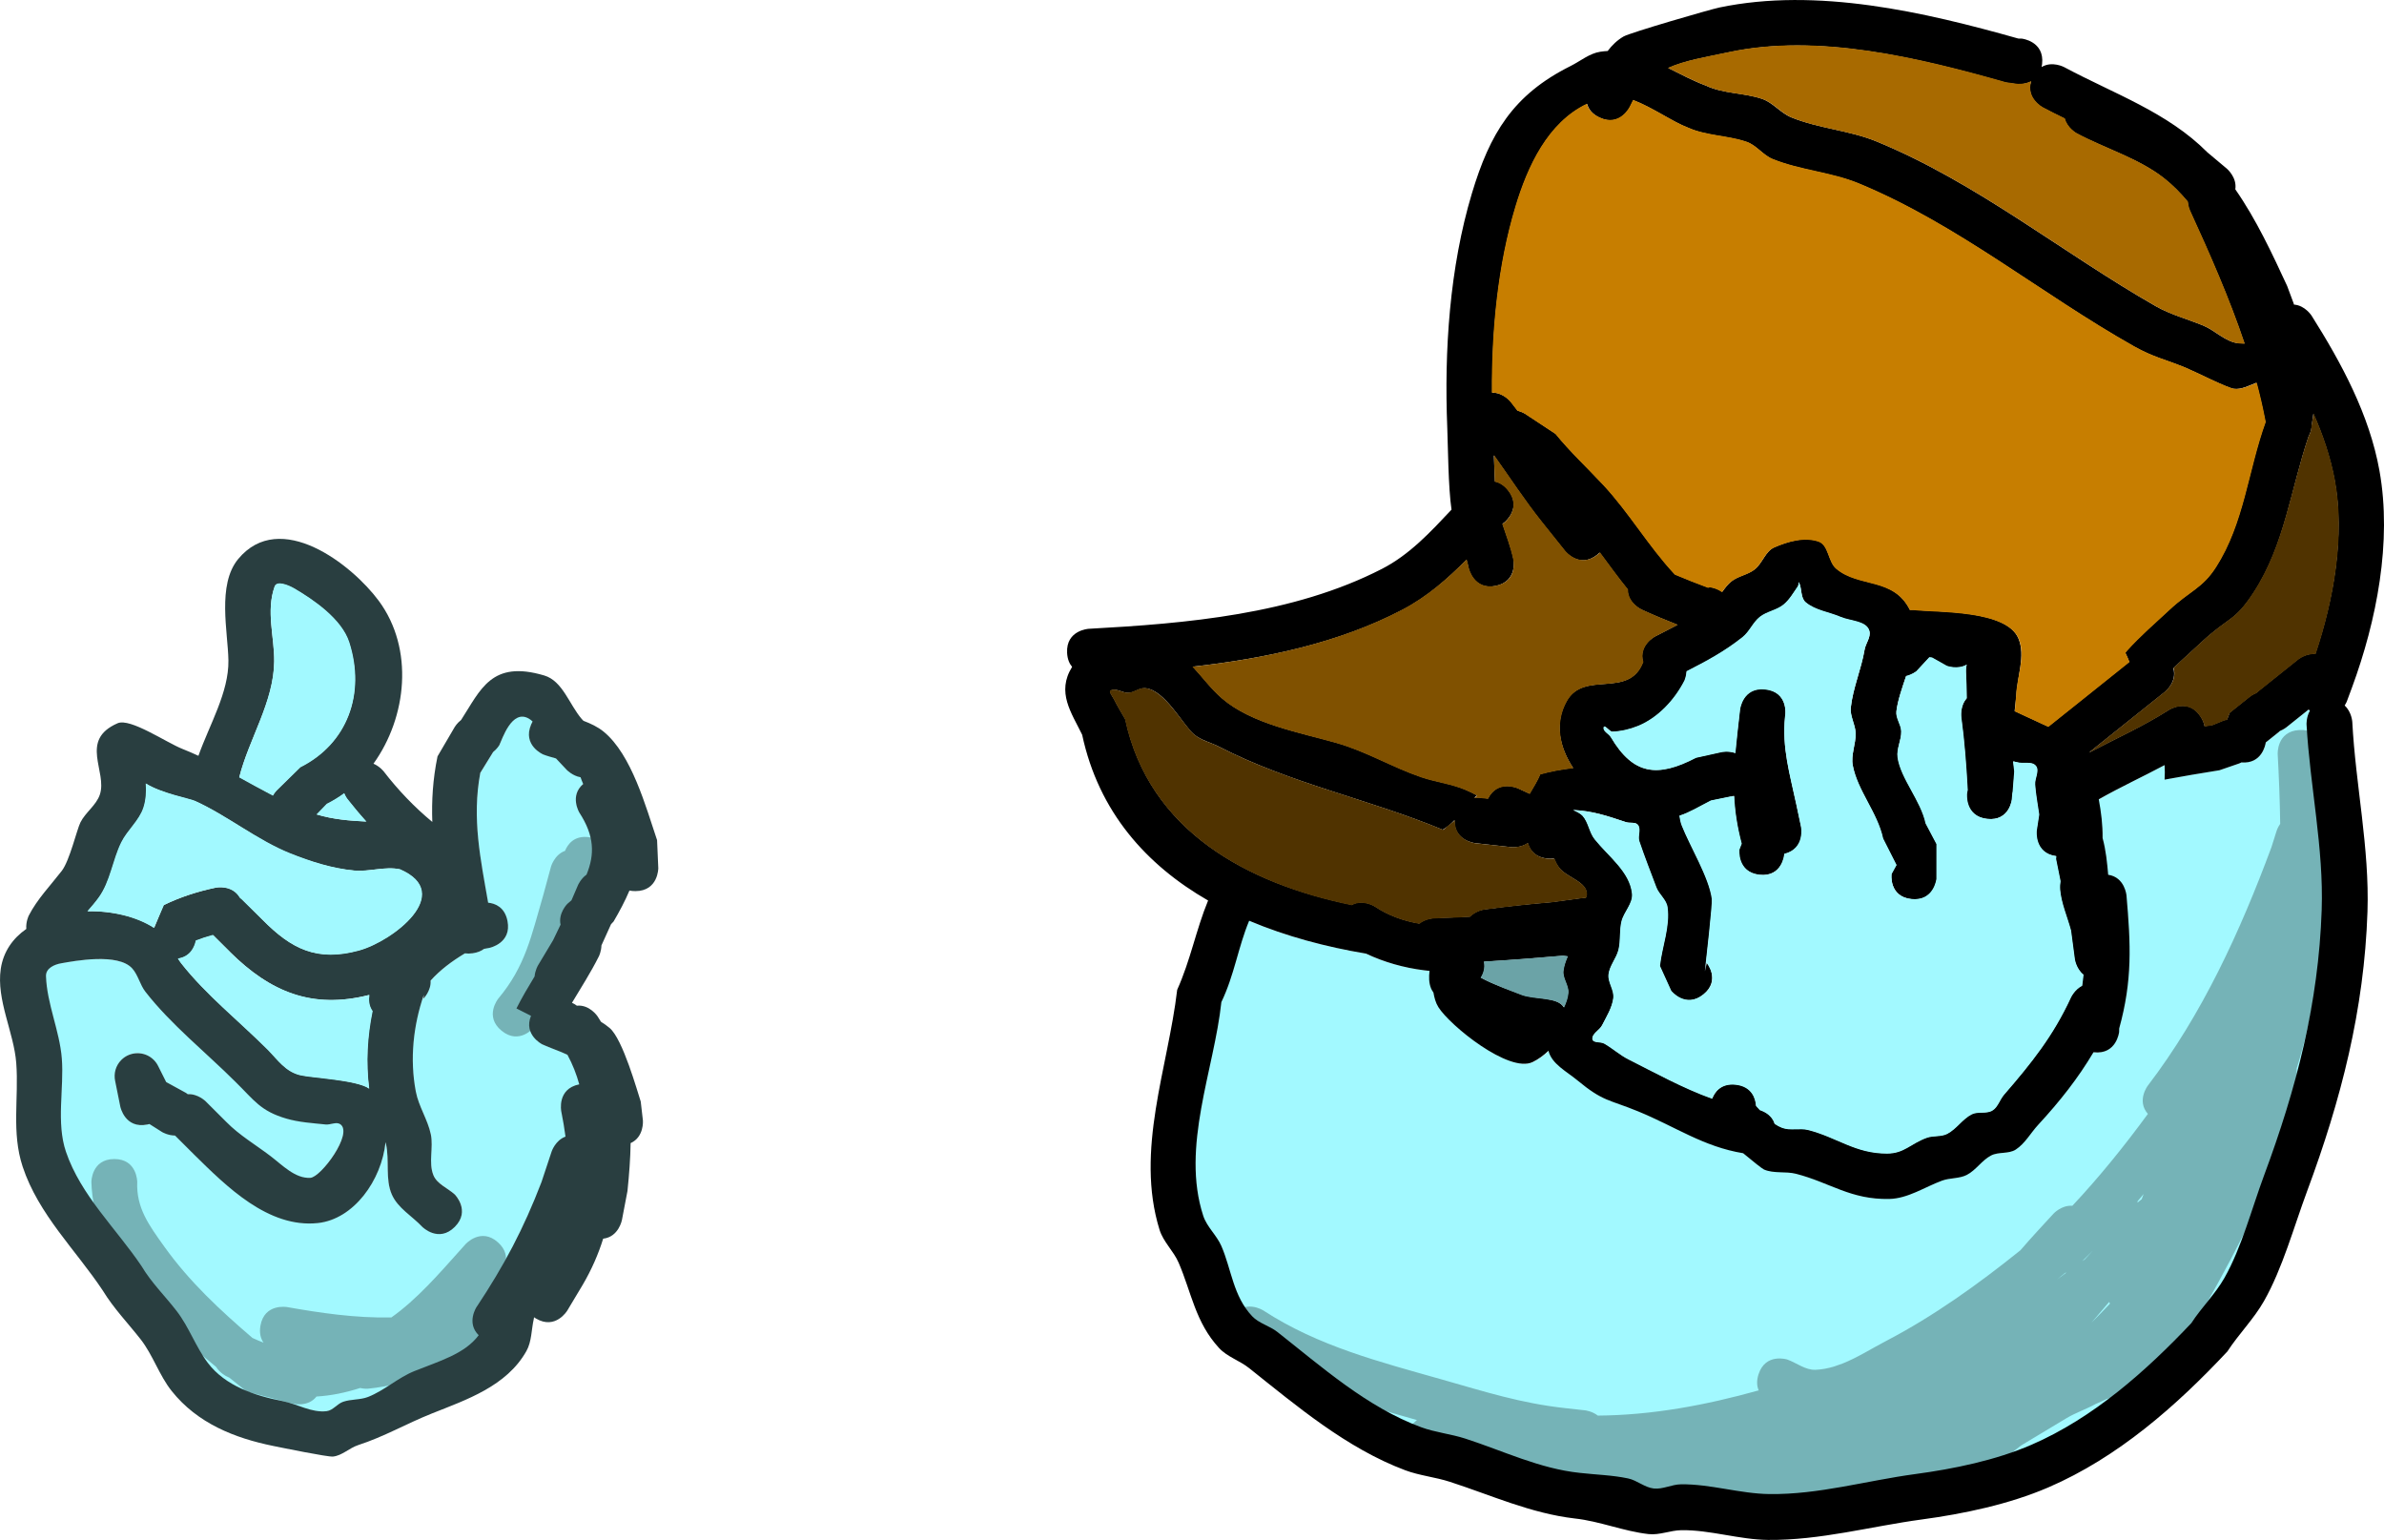 <?xml version="1.0" encoding="UTF-8"?>
<svg xmlns="http://www.w3.org/2000/svg" xmlns:xlink="http://www.w3.org/1999/xlink" version="1.1" width="259.99" height="167.945" viewBox="0,0,259.99,167.945">
  <g transform="translate(-95.645,-96.541)">
    <g stroke="none" stroke-miterlimit="10">
      <path d="" fill="#000000" stroke-width="0.5"></path>
      <g>
        <path d="M344.1,176.416c0,0 0.141,-0.1 0.227,-0.185c0.417,-0.171 0.602,-0.33 0.602,-0.33l0.884,-0.706c0.518,-0.414 1.037,-0.829 1.555,-1.243c0.045,0.043 0.176,0.029 0.227,0.07c-0.411,0.717 -0.367,1.512 -0.367,1.512c0.376,6.738 1.886,13.463 1.656,20.252c-0.345,10.192 -2.756,19.479 -6.28,28.956c-1.331,3.578 -2.444,7.871 -4.329,11.195c-1.004,1.771 -2.507,3.222 -3.611,4.933c-4.951,5.24 -10.699,10.351 -17.421,13.27c-3.941,1.711 -8.512,2.65 -12.726,3.217c-5.295,0.713 -10.525,2.252 -15.92,2.181c-3.211,-0.042 -6.437,-1.108 -9.651,-1.064c-0.999,0.013 -1.973,0.566 -2.966,0.455c-0.993,-0.111 -1.816,-0.891 -2.793,-1.098c-1.73,-0.366 -3.519,-0.406 -5.276,-0.608c-4.382,-0.457 -8.35,-2.401 -12.5,-3.745c-1.575,-0.51 -3.259,-0.67 -4.812,-1.242c-5.901,-2.171 -10.877,-6.616 -15.699,-10.408c-0.846,-0.665 -2.001,-0.927 -2.741,-1.709c-2.077,-2.192 -2.259,-5.123 -3.363,-7.666c-0.51,-1.177 -1.583,-2.083 -1.98,-3.302c-2.447,-7.508 1.194,-15.948 1.976,-23.323c1.422,-2.96 1.827,-5.993 3.032,-8.88c4.022,1.7 8.379,2.855 12.749,3.585c1.979,0.943 4.147,1.541 6.307,1.814l0.711,0.099c-0.079,0.66 -0.077,1.303 0.167,1.907c0.054,0.133 0.142,0.285 0.26,0.451c0.1,0.563 0.238,1.107 0.537,1.585c1.255,2.008 7.713,7.235 10.289,5.982c0.597,-0.291 1.192,-0.713 1.72,-1.225c0.357,1.447 1.984,2.247 3.134,3.2c2.844,2.359 3.415,2.064 6.619,3.378c4.146,1.701 7.082,3.821 11.437,4.54c1.067,0.883 2.062,1.693 2.266,1.78c1.08,0.462 2.342,0.174 3.48,0.468c3.733,0.967 5.92,2.842 10.142,2.754c2.03,-0.043 3.843,-1.283 5.748,-1.988c0.867,-0.321 1.877,-0.199 2.7,-0.621c1.007,-0.516 1.644,-1.594 2.649,-2.114c0.819,-0.424 1.917,-0.14 2.69,-0.643c1.014,-0.66 1.614,-1.796 2.435,-2.685c2.413,-2.614 4.362,-5.088 6.041,-7.912c0.011,0.001 0.021,0.003 0.032,0.004c2.485,0.277 2.762,-2.205 2.762,-2.205l0.009,-0.39c1.452,-5.254 1.266,-9.112 0.8,-14.487c0,0 -0.172,-1.993 -1.995,-2.257c-0.118,-1.338 -0.238,-2.636 -0.608,-4.002c0.013,-1.472 -0.151,-2.79 -0.415,-4.22c2.398,-1.357 4.87,-2.523 7.257,-3.792c0.034,0.499 0.036,1.027 0.002,1.584c1.992,-0.363 3.989,-0.71 5.993,-1.024l2.156,-0.741c0,0 0.094,-0.034 0.236,-0.108c2.213,0.181 2.52,-1.828 2.566,-2.128c0.467,-0.373 0.934,-0.747 1.401,-1.12z" fill="#a2f9ff" stroke-width="0.5"></path>
        <path d="M324.231,249.638c-1.027,0.577 -2.21,0.966 -3.219,1.569c-1.673,1 -3.313,1.998 -4.958,2.982c-1.197,0.949 -2.404,1.88 -3.616,2.797l-0.071,0.021l0.013,0.019l-3.372,2.264c-0.476,0.324 -1.066,0.486 -1.683,0.417c-0.432,-0.048 -0.826,-0.204 -1.159,-0.437c-0.376,0.155 -0.794,0.22 -1.227,0.172c-0.666,-0.074 -1.241,-0.403 -1.64,-0.879c-1.09,0.276 -2.191,0.493 -3.302,0.638c-0.506,0.066 -1.286,0.166 -2.205,0.236c-1.989,0.51 -3.89,0.933 -4.586,1.075c-8.296,1.687 -17.634,1.86 -26.012,0.356c-4.601,-0.826 -9.061,-2.836 -13.471,-4.349l-2.633,-0.68c-1.206,-0.291 -2.036,-1.441 -1.895,-2.706c0.079,-0.711 0.449,-1.318 0.978,-1.718c-6.826,-1.937 -13.416,-3.859 -19.461,-7.75c0,0 -2.099,-1.359 -0.74,-3.457c1.359,-2.099 3.457,-0.74 3.457,-0.74c5.993,3.905 12.7,5.6 19.522,7.538c4.644,1.319 8.575,2.581 13.384,3.106l2.186,0.244c0,0 0.75,0.084 1.38,0.571c5.909,-0.042 11.753,-1.133 17.541,-2.75c-0.194,-0.448 -0.252,-1.021 -0.022,-1.743c0.759,-2.382 3.141,-1.623 3.141,-1.623c1.024,0.374 1.983,1.164 3.073,1.121c0.685,-0.027 1.353,-0.155 2.006,-0.351c0.313,-0.109 0.626,-0.219 0.938,-0.329c1.648,-0.655 3.217,-1.662 4.782,-2.477c5.117,-2.666 10.003,-6.162 14.623,-9.878c0.641,-0.745 1.296,-1.477 1.959,-2.2l1.652,-1.796c0,0 0.876,-0.952 2.053,-0.856c2.962,-3.157 5.679,-6.528 8.238,-10.022c-1.261,-1.437 -0.01,-3.077 -0.01,-3.077c5.948,-7.787 10.075,-16.829 13.478,-25.988l0.58,-1.831c0,0 0.111,-0.349 0.382,-0.737c-0.037,-2.631 -0.141,-5.185 -0.273,-7.601c0,0 -0.135,-2.496 2.361,-2.632c2.496,-0.135 2.632,2.361 2.632,2.361c0.581,10.767 0.5,23.558 -2.921,34.551l-0.001,2.689l-0.046,-0c0.01,0.114 0.018,0.229 0.022,0.344c0.069,1.751 -2.699,8.438 -3.377,9.983c-3.085,7.033 -6.975,13.614 -10.813,20.25l-0.313,0.159l0.093,0.093l-1.795,1.794c-0.519,0.528 -1.267,0.821 -2.06,0.733c-0.5,-0.056 -0.949,-0.255 -1.31,-0.552c-0.322,0.279 -0.714,0.475 -1.141,0.562c-0.372,0.184 -0.754,0.355 -1.141,0.517zM323.846,232.968c-0.369,0.376 -0.741,0.748 -1.118,1.117c0.091,-0.065 0.183,-0.129 0.274,-0.193c0.282,-0.307 0.563,-0.615 0.844,-0.924zM320.855,235.368c-0.287,0.237 -0.576,0.474 -0.865,0.709c0.336,-0.253 0.674,-0.503 1.013,-0.752c-0.048,0.015 -0.097,0.029 -0.148,0.042zM325.728,238.659c-0.025,-0.041 -0.048,-0.082 -0.069,-0.124c-0.634,0.746 -1.275,1.504 -1.925,2.257c0.68,-0.678 1.349,-1.365 2.005,-2.063c-0.004,-0.023 -0.008,-0.047 -0.012,-0.07zM329.421,226.761c-0.219,0.265 -0.439,0.528 -0.66,0.791c-0.002,0.049 -0.006,0.097 -0.011,0.144l0.459,-0.367c0.071,-0.189 0.142,-0.379 0.212,-0.568z" fill="#75b3b7" stroke-width="0.5"></path>
        <path d="M342.741,177.509c-0.045,0.3 -0.437,2.363 -2.65,2.182c-0.143,0.074 -0.236,0.108 -0.236,0.108l-2.156,0.742c-2.004,0.314 -4,0.663 -5.992,1.026c0.034,-0.557 0.032,-1.084 -0.001,-1.583c-2.387,1.269 -4.78,2.374 -7.178,3.731c0.265,1.43 0.431,2.752 0.418,4.223c0.369,1.367 0.491,2.668 0.61,4.006c1.823,0.263 1.996,2.259 1.996,2.259c0.466,5.375 0.656,9.248 -0.796,14.502l-0.009,0.39c0,0 -0.277,2.485 -2.761,2.208c-0.011,-0.001 -0.021,-0.002 -0.032,-0.004c-1.679,2.824 -3.628,5.31 -6.041,7.924c-0.82,0.889 -1.422,2.03 -2.436,2.69c-0.773,0.503 -1.872,0.222 -2.691,0.646c-1.005,0.52 -1.644,1.603 -2.651,2.12c-0.822,0.422 -1.835,0.303 -2.702,0.624c-1.904,0.705 -3.724,1.955 -5.754,1.997c-4.222,0.089 -6.426,-1.774 -10.16,-2.742c-1.137,-0.295 -2.414,-0.003 -3.494,-0.465c-0.204,-0.087 -1.21,-0.897 -2.278,-1.78c-4.355,-0.719 -7.332,-2.873 -11.478,-4.574c-3.203,-1.314 -3.777,-1.033 -6.621,-3.392c-1.15,-0.954 -2.777,-1.76 -3.134,-3.208c-0.528,0.512 -1.123,0.937 -1.72,1.228c-2.576,1.253 -9.034,-3.982 -10.288,-5.99c-0.298,-0.478 -0.437,-1.024 -0.536,-1.587c-0.118,-0.167 -0.206,-0.319 -0.26,-0.452c-0.244,-0.604 -0.245,-1.25 -0.166,-1.91l-0.615,-0.069c-2.16,-0.273 -4.328,-0.872 -6.307,-1.814c-4.37,-0.73 -8.727,-1.886 -12.749,-3.586c-1.205,2.888 -1.608,5.912 -3.031,8.873c-0.782,7.374 -4.424,15.795 -1.977,23.303c0.397,1.219 1.469,2.123 1.979,3.3c1.103,2.543 1.283,5.468 3.36,7.66c0.74,0.781 1.894,1.041 2.74,1.707c4.822,3.791 9.789,8.225 15.689,10.395c1.554,0.571 3.234,0.729 4.809,1.239c4.15,1.344 8.106,3.281 12.489,3.739c1.757,0.202 3.54,0.24 5.271,0.606c0.978,0.207 1.797,0.986 2.79,1.097c0.993,0.111 1.964,-0.443 2.963,-0.456c3.214,-0.043 6.43,1.022 9.641,1.064c5.395,0.07 10.608,-1.465 15.903,-2.178c4.214,-0.567 8.774,-1.499 12.715,-3.21c6.722,-2.919 12.457,-8.015 17.408,-13.254c1.104,-1.711 2.604,-3.157 3.608,-4.928c1.885,-3.324 2.995,-7.606 4.326,-11.185c3.524,-9.478 5.936,-18.741 6.282,-28.933c0.23,-6.79 -1.274,-13.501 -1.65,-20.239c0,0 -0.043,-0.794 0.367,-1.511c-0.051,-0.041 -0.098,-0.082 -0.143,-0.125c-0.518,0.414 -1.037,0.829 -1.555,1.243l-0.884,0.707c0,0 -0.268,0.214 -0.685,0.385c-0.086,0.085 -0.143,0.13 -0.143,0.13c-0.467,0.373 -0.934,0.747 -1.401,1.12zM338.81,174.25c0.736,-0.589 1.473,-1.178 2.209,-1.766c0,0 0.268,-0.214 0.685,-0.385c0.086,-0.085 0.143,-0.13 0.143,-0.13l0.884,-0.707c1.178,-0.942 2.356,-1.884 3.535,-2.826c0,0 0.849,-0.679 1.875,-0.581c1.994,-5.942 3.237,-12.877 2.105,-18.948c-0.468,-2.508 -1.284,-4.914 -2.312,-7.231c-0.062,0.435 -0.124,0.835 -0.172,1.182c-0.013,0.357 -0.087,0.819 -0.335,1.243c-1.976,5.789 -2.591,11.855 -6.008,17.085c-2.101,3.215 -2.698,2.605 -5.715,5.422c-1.01,0.943 -2.053,1.855 -3.044,2.817c0.442,1.486 -0.908,2.565 -0.908,2.565v-0c-1.767,1.413 -3.535,2.826 -5.302,4.239l-0.884,0.707c-0.589,0.471 -1.178,0.942 -1.767,1.413l-0.323,0.259c2.932,-1.541 5.848,-2.839 8.735,-4.675c0,0 2.113,-1.336 3.449,0.777c0.231,0.366 0.359,0.709 0.413,1.025c0.284,-0.044 0.569,-0.089 0.853,-0.133l1.202,-0.494c0,0 0.151,-0.055 0.39,-0.1zM321.561,173.737l0.884,-0.706c0.589,-0.471 1.178,-0.942 1.767,-1.413c0,0 0,-0 0.001,-0.001c1.211,-0.968 2.421,-1.936 3.632,-2.904c-0.125,-0.334 -0.271,-0.671 -0.441,-1.004c0.061,-0.083 0.125,-0.163 0.194,-0.239c1.423,-1.591 3.055,-2.983 4.615,-4.44c2.207,-2.062 3.587,-2.334 5.066,-4.647c3.084,-4.821 3.489,-10.508 5.411,-15.818l-0.101,-0.509c-0.246,-1.258 -0.542,-2.515 -0.878,-3.769c-0.811,0.309 -1.643,0.763 -2.456,0.659c-0.743,-0.095 -4.315,-1.904 -5.277,-2.298c-2.248,-0.921 -3.555,-1.157 -5.635,-2.329c-10.105,-5.693 -19.153,-13.258 -29.967,-17.737c-3.011,-1.247 -6.385,-1.445 -9.404,-2.67c-1.051,-0.426 -1.765,-1.512 -2.838,-1.879c-2.075,-0.708 -4.392,-0.652 -6.392,-1.55c-1.624,-0.606 -3.885,-2.223 -5.972,-3.009c-0.118,0.217 -0.231,0.446 -0.339,0.686c0,0 -1.048,2.27 -3.318,1.221c-0.843,-0.389 -1.228,-0.947 -1.379,-1.494c-4.287,2.051 -6.464,6.814 -7.787,11.2c-1.933,6.41 -2.6,13.494 -2.56,20.28c1.202,-0.038 2.029,0.996 2.029,0.996c0.255,0.32 0.505,0.642 0.75,0.965c0.493,0.126 0.831,0.345 0.831,0.345l3.322,2.189c1.596,1.967 3.467,3.695 5.194,5.549c2.805,3.01 4.925,6.657 7.724,9.67c0.033,0.036 0.066,0.071 0.1,0.106c1.19,0.506 2.396,0.976 3.608,1.426l0.201,-0.053c0,0 0.702,0.078 1.318,0.525c0.304,-0.417 0.61,-0.832 1.008,-1.15c0.748,-0.596 1.801,-0.72 2.55,-1.315c0.837,-0.664 1.15,-1.97 2.129,-2.398c1.488,-0.651 3.293,-1.172 4.83,-0.647c1.11,0.379 1.021,2.192 1.914,2.951c2.491,2.118 6.231,0.9 8.038,4.515c0.283,-0.022 0.475,-0.001 0.475,-0.001c2.529,0.282 10.037,-0.017 11.353,3.114c0.811,1.93 -0.149,4.184 -0.224,6.276l-0.184,1.655c0.615,0.285 2.231,1.032 3.657,1.693l1.668,-1.334c0.294,-0.235 0.588,-0.47 0.881,-0.705c0.002,-0.001 0.002,-0.002 0.002,-0.002zM274.637,163.016c0,0 -1.513,-0.699 -1.498,-2.191c-1.057,-1.3 -2.042,-2.669 -3.046,-4.018c-0.08,0.079 -0.169,0.158 -0.266,0.236c-1.953,1.561 -3.514,-0.391 -3.514,-0.391l-2.53,-3.164c-1.894,-2.374 -3.491,-4.852 -5.219,-7.272c0.029,0.928 0.066,1.927 0.115,2.826c0.472,0.093 0.971,0.362 1.436,0.943c1.561,1.953 -0.391,3.514 -0.391,3.514l-0.216,0.166c0.422,1.262 0.905,2.509 1.186,3.808c0,0 0.523,2.445 -1.922,2.968c-2.445,0.523 -2.968,-1.922 -2.968,-1.922c-0.065,-0.31 -0.143,-0.617 -0.23,-0.922c-2.081,2.091 -4.261,4.035 -6.982,5.456c-6.944,3.628 -14.922,5.301 -22.852,6.193c1.05,1.12 1.975,2.404 3.213,3.47c3.231,2.78 8.5,3.704 12.413,4.817c3.348,0.953 6.052,2.638 9.262,3.735c1.59,0.544 3.301,0.732 4.846,1.394c0.494,0.211 0.906,0.416 1.26,0.616c-0.109,0.083 -0.215,0.171 -0.317,0.263c0.367,-0.047 0.632,-0.017 0.632,-0.017l0.861,0.096c1.069,-2.132 3.268,-1.117 3.268,-1.117c0.426,0.197 0.851,0.393 1.277,0.59c0.399,-0.707 0.858,-1.405 1.15,-2.126c1.065,-0.292 2.294,-0.536 3.592,-0.675c-1.485,-2.241 -2.064,-4.87 -0.716,-7.29c1.903,-3.418 6.807,-0.19 8.337,-4.266c-0.526,-1.839 1.308,-2.786 1.308,-2.786c0.769,-0.397 1.611,-0.819 2.454,-1.266c-1.329,-0.519 -2.647,-1.068 -3.942,-1.665zM257.164,203.166c1.319,0.74 3.815,1.601 4.338,1.815c1.445,0.59 3.993,0.224 4.68,1.411c0.241,-0.513 0.423,-1.036 0.469,-1.575c0.07,-0.81 -0.631,-1.571 -0.538,-2.378c0.063,-0.552 0.259,-1.073 0.48,-1.588l-0.508,-0.07c-2.868,0.249 -5.721,0.473 -8.581,0.643c0.165,0.705 -0.066,1.31 -0.34,1.742zM257.495,195.722c2.456,-0.331 4.923,-0.586 7.392,-0.8l3.21,-0.434c0,0 0.183,-0.025 0.457,-0.011c0.064,-0.115 0.108,-0.237 0.118,-0.371c0.101,-1.387 -2.118,-1.827 -2.986,-2.913c-0.245,-0.306 -0.415,-0.66 -0.57,-1.025c-0.226,0.031 -0.478,0.035 -0.757,0.004c-1.355,-0.151 -1.889,-0.959 -2.094,-1.662c-0.003,-0.002 -0.007,-0.003 -0.01,-0.005c-0.799,0.538 -1.783,0.429 -1.783,0.429l-3.975,-0.443c0,0 -2.314,-0.258 -2.227,-2.509c-0.205,0.217 -0.419,0.422 -0.651,0.607c-0.204,0.163 -0.421,0.308 -0.646,0.441c-8.051,-3.336 -16.594,-5.036 -24.377,-9.05c-0.898,-0.463 -1.945,-0.687 -2.724,-1.331c-1.216,-1.004 -3.198,-4.922 -5.359,-5.051c-0.612,-0.036 -1.156,0.469 -1.768,0.508c-0.642,0.041 -1.321,-0.534 -1.91,-0.275c-0.313,0.138 0.166,0.67 0.316,0.978c0.364,0.747 0.813,1.45 1.22,2.174c2.611,12.198 13.318,17.908 24.69,20.232c1.218,-0.673 2.524,0.172 2.524,0.172c1.423,0.967 3.117,1.575 4.833,1.863c0.702,-0.555 1.594,-0.583 1.594,-0.583c1.311,-0.04 2.618,-0.097 3.922,-0.166c0.643,-0.659 1.564,-0.783 1.564,-0.783zM284.958,214.805c1.815,0.202 2.156,1.582 2.209,2.312c0.141,0.152 0.28,0.306 0.419,0.459c0.53,0.173 1.321,0.579 1.61,1.501c0.249,0.168 0.513,0.312 0.797,0.422c0.895,0.345 1.938,0.005 2.867,0.244c3.143,0.81 5.104,2.57 8.568,2.564c1.879,-0.003 2.532,-1.057 4.318,-1.711c0.716,-0.262 1.57,-0.082 2.246,-0.435c1.003,-0.523 1.646,-1.601 2.651,-2.12c0.679,-0.351 1.602,-0.017 2.256,-0.413c0.612,-0.371 0.807,-1.185 1.276,-1.727c3.039,-3.513 5.349,-6.407 7.288,-10.605c0,0 0.392,-0.848 1.215,-1.268c0.06,-0.407 0.107,-0.808 0.144,-1.205c-0.803,-0.639 -0.948,-1.71 -0.948,-1.71l-0.413,-3.102c-0.397,-1.485 -1.057,-2.924 -1.19,-4.456c-0.027,-0.306 -0.003,-0.612 0.045,-0.917l-0.491,-2.425c0.011,-0.101 0.022,-0.201 0.032,-0.299c-2.411,-0.315 -2.139,-2.753 -2.139,-2.753l0.273,-1.774c-0.147,-1.09 -0.367,-2.172 -0.441,-3.269c-0.045,-0.674 0.508,-1.501 0.096,-2.028c-0.004,-0.005 -0.007,-0.009 -0.011,-0.014c-0.453,-0.55 -1.424,-0.176 -2.1,-0.402c-0.106,-0.036 -0.211,-0.074 -0.315,-0.115c0.035,0.364 0.078,0.728 0.13,1.094l-0.17,2.201c0,0 -0.01,0.086 -0.041,0.224l-0.047,0.571c0,0 -0.277,2.485 -2.761,2.208c-2.485,-0.277 -2.208,-2.761 -2.208,-2.761l0.077,-0.383c-0.143,-2.649 -0.33,-5.3 -0.686,-7.929c0,0 -0.164,-1.219 0.593,-2.062c-0.006,-0.956 -0.025,-1.922 -0.08,-2.907c0,0 -0.018,-0.33 0.079,-0.757c-0.994,0.571 -2.164,0.137 -2.164,0.137l-1.615,-0.907c-0.096,-0.011 -0.192,-0.021 -0.288,-0.032c-0.469,0.506 -0.938,1.012 -1.407,1.519c0,0 -0.466,0.373 -1.125,0.526c-0.449,1.345 -0.904,2.641 -1.036,3.797c-0.084,0.739 0.512,1.424 0.533,2.168c0.027,0.959 -0.532,1.901 -0.393,2.85c0.341,2.316 2.536,4.698 3.074,7.211c0.397,0.752 0.794,1.505 1.192,2.257l-0.002,3.81c0,0 -0.277,2.485 -2.761,2.208c-2.485,-0.277 -2.208,-2.761 -2.208,-2.761l0.529,-0.961c-0.486,-0.956 -0.971,-1.912 -1.457,-2.867c-0.612,-2.861 -2.773,-5.22 -3.283,-7.986c-0.213,-1.155 0.355,-2.336 0.316,-3.511c-0.032,-0.943 -0.628,-1.842 -0.526,-2.78c0.237,-2.169 1.149,-4.216 1.512,-6.368c0.113,-0.671 0.694,-1.318 0.518,-1.975c-0.302,-1.127 -2.072,-1.077 -3.144,-1.537c-1.258,-0.54 -2.736,-0.711 -3.789,-1.586c-0.588,-0.489 -0.402,-1.485 -0.735,-2.174c-0.062,-0.128 -0.036,0.295 -0.117,0.412c-0.49,0.7 -0.917,1.482 -1.583,2.018c-0.752,0.607 -1.818,0.733 -2.574,1.334c-0.755,0.601 -1.12,1.605 -1.876,2.205c-2.021,1.604 -3.965,2.624 -6.091,3.716c-0.033,0.584 -0.237,1.026 -0.237,1.026c-1.072,2.093 -2.871,4.04 -5.05,4.926c-0.884,0.359 -1.84,0.584 -2.794,0.62c-0.355,0.014 -0.855,-0.818 -0.952,-0.477c-0.122,0.427 0.554,0.697 0.78,1.079c2.442,4.133 5.052,4.387 9.228,2.201l2.794,-0.62c0,0 0.745,-0.159 1.5,0.109c0.133,-1.495 0.327,-3.047 0.515,-4.743c0,0 0.277,-2.485 2.761,-2.208c2.485,0.277 2.208,2.761 2.208,2.761c-0.011,0.097 -0.022,0.194 -0.033,0.291c-0.346,3.359 0.52,6.208 1.227,9.511l0.529,2.474c0,0 0.508,2.372 -1.813,2.943l-0.003,0.065c0,0 -0.277,2.485 -2.761,2.208c-2.485,-0.277 -2.208,-2.761 -2.208,-2.761l0.252,-0.648c-0.496,-1.864 -0.737,-3.56 -0.815,-5.21c-0.188,0.07 -0.314,0.097 -0.314,0.097l-2.154,0.438c-1.37,0.7 -2.331,1.299 -3.431,1.649c0.058,0.37 0.126,0.736 0.258,1.073c0.884,2.255 2.97,5.623 3.283,7.986c0.072,0.543 -0.636,6.681 -0.771,7.888l0.174,-0.954c0,0 1.561,1.953 -0.391,3.514c-1.953,1.561 -3.514,-0.391 -3.514,-0.391l-1.239,-2.722c0.239,-2.146 1.12,-4.285 0.823,-6.424c-0.114,-0.823 -0.927,-1.397 -1.22,-2.174c-0.63,-1.674 -1.283,-3.341 -1.854,-5.036c-0.187,-0.556 0.206,-1.273 -0.128,-1.756c-0.255,-0.368 -0.88,-0.172 -1.304,-0.314c-2.1,-0.7 -3.605,-1.217 -5.721,-1.315c0.383,0.16 0.853,0.419 1.036,0.624c0.641,0.716 0.724,1.811 1.324,2.562c1.497,1.873 3.837,3.539 4.079,5.924c0.109,1.073 -0.898,1.975 -1.152,3.023c-0.244,1.006 -0.084,2.082 -0.33,3.087c-0.231,0.941 -0.984,1.732 -1.088,2.695c-0.094,0.869 0.633,1.703 0.521,2.569c-0.138,1.067 -0.749,2.022 -1.237,2.98c-0.275,0.541 -1.113,0.891 -1.04,1.494c0.054,0.452 0.881,0.26 1.277,0.484c0.915,0.515 1.7,1.249 2.638,1.72c2.834,1.423 5.955,3.152 9.12,4.282c0.278,-0.713 0.96,-1.705 2.579,-1.525zM352.178,175.289c0.363,6.894 1.884,13.725 1.655,20.677c-0.353,10.717 -2.887,20.539 -6.592,30.508c-1.431,3.851 -2.662,8.38 -4.692,11.959c-1.117,1.969 -2.759,3.596 -3.992,5.495c-5.547,5.929 -11.952,11.564 -19.528,14.829c-4.279,1.844 -9.225,2.88 -13.79,3.497c-5.604,0.757 -11.07,2.286 -16.786,2.231c-3.141,-0.031 -6.306,-1.104 -9.441,-1.062c-1.2,0.016 -2.382,0.559 -3.575,0.426c-2.729,-0.304 -5.33,-1.41 -8.061,-1.703c-4.796,-0.562 -9.065,-2.525 -13.615,-3.999c-1.596,-0.517 -3.302,-0.673 -4.873,-1.262c-6.381,-2.395 -11.81,-6.99 -17.028,-11.145c-1.024,-0.816 -2.378,-1.22 -3.266,-2.182c-2.587,-2.8 -3.022,-6.087 -4.41,-9.304c-0.548,-1.271 -1.673,-2.27 -2.083,-3.593c-2.684,-8.652 0.937,-17.69 1.923,-26.169c1.478,-3.295 2.041,-6.509 3.372,-9.741c-6.717,-3.862 -11.931,-9.653 -13.734,-18.078c-1.164,-2.402 -2.828,-4.622 -1.096,-7.404c-0.293,-0.346 -0.509,-0.833 -0.546,-1.52c-0.136,-2.496 2.361,-2.632 2.361,-2.632c10.621,-0.576 22.287,-1.561 31.968,-6.531c3.026,-1.554 5.301,-4.026 7.593,-6.462c-0.357,-2.409 -0.386,-7.035 -0.462,-8.918c-0.343,-8.416 0.25,-17.471 2.688,-25.585c1.953,-6.499 4.476,-10.745 10.754,-13.878c1.077,-0.537 2.065,-1.385 3.255,-1.562c0.268,-0.04 0.533,-0.066 0.794,-0.079c0.468,-0.621 1.027,-1.169 1.731,-1.581c0.706,-0.414 9.409,-2.944 10.457,-3.163c10.633,-2.22 22.346,0.487 32.592,3.386l0.39,0.009c0,0 2.485,0.277 2.208,2.761c-0.013,0.12 -0.032,0.233 -0.055,0.34c1.143,-0.698 2.46,0.007 2.46,0.007c5.456,2.92 11.269,4.915 15.627,9.3l2.114,1.773c0,0 1.129,0.949 0.924,2.256c2.29,3.283 4.038,7.053 5.653,10.537l0.695,1.864c0,0 0.023,0.062 0.051,0.169c1.21,0.085 1.924,1.215 1.924,1.215c3.257,5.163 6.301,10.796 7.397,16.902c1.39,7.748 -0.313,16.363 -2.999,23.653l-0.556,1.497c0,0 -0.074,0.2 -0.238,0.461c0.772,0.7 0.832,1.801 0.832,1.801zM334.437,119.479c0,0 -0.185,-0.404 -0.229,-0.949c-0.783,-0.943 -1.636,-1.804 -2.573,-2.543c-2.757,-2.174 -6.45,-3.246 -9.531,-4.891c0,0 -1.04,-0.556 -1.309,-1.619c-0.813,-0.39 -1.616,-0.789 -2.401,-1.209c0,0 -1.842,-0.986 -1.257,-2.839c-0.745,0.381 -1.55,0.291 -1.55,0.291l-1.2,-0.168c-9.399,-2.666 -20.429,-5.397 -30.195,-3.305c-2.475,0.53 -4.725,0.871 -6.605,1.715c1.353,0.673 2.693,1.391 4.074,1.903c1.901,0.91 4.158,0.774 6.152,1.457c1.183,0.405 2.011,1.536 3.168,2.01c2.989,1.223 6.337,1.406 9.323,2.636c10.989,4.523 20.232,12.133 30.451,17.971c1.557,0.889 3.528,1.429 5.142,2.092c1.347,0.553 2.459,1.822 3.91,1.945c0.197,0.017 0.398,0.023 0.602,0.022c-1.67,-4.973 -3.838,-9.861 -5.974,-14.52z" fill="#000000" stroke-width="0.5"></path>
        <path d="M334.487,119.484c2.136,4.659 4.298,9.566 5.968,14.539c-0.204,0.001 -0.405,-0.005 -0.603,-0.022c-1.45,-0.123 -2.563,-1.392 -3.91,-1.945c-1.615,-0.663 -3.586,-1.201 -5.143,-2.09c-10.22,-5.837 -19.461,-13.45 -30.45,-17.973c-2.986,-1.229 -6.332,-1.418 -9.321,-2.64c-1.157,-0.474 -1.986,-1.603 -3.169,-2.009c-1.994,-0.683 -4.25,-0.549 -6.151,-1.459c-1.381,-0.512 -2.814,-1.267 -4.167,-1.94c1.88,-0.843 4.133,-1.191 6.608,-1.721c9.767,-2.092 20.861,0.618 30.259,3.284l1.204,0.17c0,0 0.809,0.092 1.553,-0.289c-0.585,1.853 1.265,2.846 1.265,2.846c0.785,0.42 1.594,0.826 2.407,1.216c0.269,1.063 1.312,1.625 1.312,1.625c3.082,1.644 6.779,2.736 9.536,4.909c0.937,0.739 1.789,1.604 2.573,2.548c0.044,0.545 0.229,0.95 0.229,0.95z" fill="#a86a00" stroke-width="0.5"></path>
        <path d="M321.589,173.779c0,0 -0.001,0.001 -0.002,0.002c-0.294,0.235 -0.589,0.471 -0.882,0.705l-1.671,1.335c-1.426,-0.661 -3.045,-1.407 -3.66,-1.691l0.14,-1.744c0.075,-2.092 1.085,-4.259 0.274,-6.189c-1.316,-3.131 -8.841,-2.825 -11.37,-3.107c0,0 -0.193,-0.021 -0.476,0.001c-1.806,-3.614 -5.568,-2.397 -8.059,-4.515c-0.893,-0.76 -0.813,-2.575 -1.922,-2.954c-1.537,-0.525 -3.352,-0.01 -4.84,0.641c-0.979,0.429 -1.292,1.733 -2.129,2.398c-0.749,0.595 -1.804,0.718 -2.552,1.313c-0.399,0.318 -0.705,0.733 -1.008,1.15c-0.616,-0.446 -1.32,-0.526 -1.32,-0.526l-0.201,0.053c-1.212,-0.45 -2.423,-0.924 -3.613,-1.431c-0.033,-0.035 -0.067,-0.071 -0.1,-0.106c-2.799,-3.013 -4.928,-6.679 -7.733,-9.688c-1.727,-1.853 -3.599,-3.591 -5.195,-5.558l-3.322,-2.192c0,0 -0.338,-0.22 -0.831,-0.346c-0.245,-0.324 -0.495,-0.647 -0.75,-0.967c0,0 -0.826,-1.035 -2.029,-0.997c-0.04,-6.786 0.634,-13.892 2.567,-20.302c1.322,-4.386 3.509,-9.16 7.796,-11.211c0.151,0.547 0.537,1.105 1.379,1.494c2.27,1.048 3.321,-1.224 3.321,-1.224c0.108,-0.24 0.222,-0.469 0.34,-0.687c2.087,0.786 4.351,2.401 5.975,3.006c2,0.898 4.323,0.838 6.398,1.547c1.074,0.367 1.79,1.451 2.841,1.878c3.02,1.225 6.409,1.42 9.419,2.667c10.814,4.479 19.914,12.081 30.019,17.774c2.079,1.171 3.388,1.413 5.636,2.334c0.962,0.394 4.534,2.207 5.277,2.302c0.813,0.104 1.645,-0.35 2.456,-0.66c0.336,1.254 0.632,2.516 0.878,3.773l0.101,0.51c-1.922,5.311 -2.331,11.017 -5.415,15.838c-1.48,2.312 -2.863,2.592 -5.07,4.654c-1.56,1.457 -3.196,2.856 -4.62,4.446c-0.069,0.077 -0.133,0.157 -0.194,0.24c0.169,0.334 0.315,0.67 0.44,1.005c-1.211,0.968 -2.426,1.94 -3.636,2.908c-0.001,0.001 -0.001,0.001 -0.001,0.001c-0.589,0.471 -1.181,0.944 -1.77,1.415l-0.885,0.707z" fill="#c77e00" stroke-width="0.5"></path>
        <path d="M274.687,163.013c1.295,0.597 2.613,1.15 3.942,1.669c-0.843,0.447 -1.684,0.871 -2.454,1.268c0,0 -1.834,0.954 -1.308,2.793c-1.531,4.077 -6.441,0.865 -8.344,4.283c-1.348,2.421 -0.777,5.06 0.708,7.301c-1.298,0.139 -2.534,0.388 -3.598,0.68c-0.292,0.722 -0.755,1.423 -1.154,2.129c-0.426,-0.197 -0.853,-0.392 -1.278,-0.589c0,0 -2.207,-1.013 -3.276,1.12l-0.863,-0.095c0,0 -0.267,-0.029 -0.634,0.018c0.102,-0.092 0.209,-0.18 0.318,-0.263c-0.354,-0.2 -0.769,-0.404 -1.262,-0.615c-1.545,-0.661 -3.269,-0.85 -4.859,-1.393c-3.21,-1.097 -5.941,-2.794 -9.289,-3.747c-3.913,-1.113 -9.197,-2.058 -12.428,-4.839c-1.238,-1.066 -2.166,-2.358 -3.216,-3.478c7.93,-0.891 15.91,-2.589 22.854,-6.217c2.721,-1.422 4.97,-3.395 7.051,-5.486c0.086,0.305 0.168,0.614 0.234,0.924c0,0 0.541,2.462 2.985,1.939c2.445,-0.523 1.84,-2.91 1.84,-2.91c-0.281,-1.299 -0.753,-2.536 -1.175,-3.798l0.216,-0.166c0,0 1.957,-1.559 0.396,-3.511c-0.465,-0.581 -0.959,-0.849 -1.431,-0.941c-0.049,-0.899 -0.051,-1.992 -0.08,-2.92c1.728,2.421 3.346,4.911 5.24,7.285l2.537,3.174c0,0 1.564,1.958 3.516,0.396c0.097,-0.078 0.186,-0.157 0.266,-0.236c1.004,1.35 1.992,2.729 3.049,4.03c-0.015,1.492 1.498,2.196 1.498,2.196z" fill="#805100" stroke-width="0.5"></path>
        <path d="M338.519,175.057c-0.239,0.045 -0.391,0.1 -0.391,0.1l-1.206,0.494c-0.284,0.045 -0.571,0.089 -0.856,0.133c-0.053,-0.316 -0.183,-0.659 -0.414,-1.025c-1.336,-2.113 -3.461,-0.78 -3.461,-0.78c-2.886,1.836 -5.814,3.127 -8.746,4.668l0.385,-0.337c0.589,-0.471 1.177,-0.943 1.766,-1.414l0.883,-0.707c1.767,-1.413 3.529,-2.83 5.296,-4.243v0c0,0 1.351,-1.078 0.909,-2.564c0.991,-0.962 2.026,-1.878 3.036,-2.821c3.016,-2.817 3.549,-2.17 5.65,-5.385c3.417,-5.23 4.055,-11.242 6.031,-17.031c0.248,-0.424 0.324,-0.886 0.336,-1.243c0.048,-0.347 0.158,-0.835 0.22,-1.27c1.029,2.317 1.858,4.734 2.325,7.241c1.132,6.07 -0.108,13.069 -2.102,19.011c-1.026,-0.097 -1.879,0.587 -1.879,0.587c-1.178,0.942 -2.372,1.895 -3.55,2.837l-0.888,0.708c0,0 -0.057,0.046 -0.144,0.131c-0.417,0.171 -0.688,0.386 -0.688,0.386c-0.736,0.589 -1.482,1.179 -2.218,1.768z" fill="#503300" stroke-width="0.5"></path>
        <path d="M257.536,195.751c0,0 -0.924,0.128 -1.567,0.786c-1.304,0.069 -2.617,0.132 -3.928,0.172c0,0 -0.896,0.031 -1.598,0.586c-1.715,-0.288 -3.423,-0.89 -4.845,-1.857c0,0 -1.317,-0.843 -2.536,-0.17c-11.372,-2.323 -22.129,-8.103 -24.739,-20.301c-0.407,-0.725 -0.855,-1.43 -1.219,-2.177c-0.15,-0.308 -0.629,-0.841 -0.315,-0.979c0.588,-0.26 1.268,0.314 1.91,0.274c0.612,-0.039 1.157,-0.546 1.769,-0.51c2.161,0.129 4.231,4.096 5.446,5.1c0.779,0.643 1.737,0.821 2.635,1.285c7.782,4.013 16.42,5.746 24.47,9.081c0.226,-0.134 0.344,-0.293 0.548,-0.456c0.232,-0.185 0.546,-0.381 0.751,-0.598c-0.087,2.251 2.226,2.517 2.226,2.517l3.878,0.421c0,0 0.984,0.112 1.782,-0.427c0.003,0.002 0.105,0.02 0.109,0.021c0.205,0.703 0.738,1.514 2.093,1.665c0.28,0.031 0.531,0.027 0.758,-0.004c0.155,0.364 0.325,0.72 0.57,1.027c0.868,1.086 3.086,1.529 2.985,2.916c-0.01,0.134 -0.054,0.256 -0.118,0.371c-0.273,-0.014 -0.457,0.011 -0.457,0.011l-3.211,0.436c-2.469,0.214 -4.941,0.478 -7.397,0.809z" fill="#503300" stroke-width="0.5"></path>
        <path d="M257.457,201.406c2.86,-0.17 5.803,-0.401 8.671,-0.65l0.51,0.072c-0.221,0.515 -0.412,1.05 -0.476,1.602c-0.093,0.808 0.606,1.594 0.536,2.404c-0.047,0.539 -0.236,1.075 -0.477,1.588c-0.687,-1.188 -3.288,-0.804 -4.732,-1.394c-0.523,-0.214 -3.056,-1.123 -4.375,-1.862c0.274,-0.431 0.508,-1.055 0.343,-1.76z" fill="#6ba3a7" stroke-width="0.25"></path>
        <path d="M284.938,214.851c-1.619,-0.18 -2.303,0.811 -2.582,1.524c-3.165,-1.13 -6.3,-2.869 -9.134,-4.292c-0.938,-0.471 -1.727,-1.209 -2.642,-1.724c-0.397,-0.223 -1.224,-0.033 -1.278,-0.485c-0.072,-0.602 0.764,-0.954 1.04,-1.494c0.488,-0.959 1.098,-1.916 1.236,-2.983c0.112,-0.867 -0.616,-1.705 -0.523,-2.573c0.104,-0.963 0.856,-1.758 1.087,-2.698c0.247,-1.005 0.084,-2.087 0.328,-3.093c0.254,-1.048 1.26,-1.956 1.151,-3.029c-0.242,-2.385 -2.582,-4.064 -4.08,-5.936c-0.6,-0.751 -0.682,-1.85 -1.324,-2.567c-0.183,-0.205 -0.653,-0.464 -1.036,-0.624c2.117,0.098 3.719,0.636 5.819,1.336c0.424,0.142 1.05,-0.054 1.305,0.314c0.334,0.482 -0.058,1.196 0.129,1.752c0.57,1.695 1.224,3.349 1.854,5.024c0.293,0.778 1.105,1.345 1.219,2.168c0.296,2.138 -0.59,4.265 -0.829,6.411l1.235,2.716c0,0 1.557,1.948 3.51,0.387c1.953,-1.561 0.316,-3.448 0.316,-3.448l-0.173,0.956c0.134,-1.207 0.833,-7.364 0.761,-7.907c-0.313,-2.364 -2.399,-5.758 -3.283,-8.013c-0.132,-0.336 -0.2,-0.705 -0.257,-1.075c1.101,-0.349 2.065,-0.957 3.435,-1.657l2.157,-0.443c0,0 0.207,0.031 0.395,-0.039c0.078,1.65 0.327,3.329 0.823,5.193l-0.251,0.644c0,0 -0.276,2.47 2.208,2.747c2.485,0.277 2.663,-2.215 2.663,-2.215l0.003,-0.066c2.321,-0.571 1.831,-2.97 1.831,-2.97l-0.524,-2.478c-0.707,-3.303 -1.564,-6.157 -1.217,-9.515c0.011,-0.096 0.022,-0.193 0.033,-0.291c0,0 0.308,-2.39 -2.176,-2.667c-2.485,-0.277 -2.754,2.204 -2.754,2.204c-0.189,1.696 -0.375,3.243 -0.508,4.738c-0.755,-0.268 -1.498,-0.111 -1.498,-0.111l-2.789,0.616c-4.176,2.186 -6.869,1.876 -9.31,-2.258c-0.226,-0.382 -0.902,-0.653 -0.78,-1.079c0.098,-0.341 0.597,0.49 0.952,0.477c0.953,-0.036 1.912,-0.264 2.796,-0.624c2.178,-0.886 3.988,-2.843 5.059,-4.936c0,0 0.205,-0.443 0.238,-1.026c2.126,-1.092 4.082,-2.119 6.103,-3.723c0.756,-0.6 1.125,-1.605 1.88,-2.206c0.757,-0.602 1.827,-0.729 2.579,-1.335c0.666,-0.537 1.096,-1.318 1.586,-2.019c0.082,-0.117 0.056,-0.54 0.118,-0.412c0.333,0.688 0.148,1.685 0.736,2.174c1.053,0.875 2.537,1.046 3.796,1.586c1.072,0.46 2.848,0.411 3.15,1.537c0.176,0.657 -0.42,1.403 -0.533,2.074c-0.363,2.151 -1.262,4.1 -1.499,6.269c-0.102,0.937 0.497,1.838 0.529,2.78c0.039,1.174 -0.527,2.355 -0.314,3.511c0.51,2.767 2.704,5.15 3.317,8.011c0.486,0.956 0.978,1.934 1.463,2.89l-0.53,0.968c0,0 -0.373,2.46 2.112,2.737c2.485,0.277 2.758,-2.195 2.758,-2.195l0.003,-3.794c-0.397,-0.752 -0.791,-1.495 -1.188,-2.247c-0.538,-2.512 -2.714,-4.873 -3.054,-7.189c-0.14,-0.949 0.423,-1.89 0.396,-2.848c-0.021,-0.744 -0.614,-1.427 -0.529,-2.166c0.132,-1.156 0.625,-2.545 1.074,-3.89c0.659,-0.153 1.127,-0.526 1.127,-0.526c0.469,-0.506 0.94,-1.012 1.409,-1.518c0.096,0.011 0.192,0.022 0.288,0.032l1.618,0.909c0,0 1.173,0.437 2.167,-0.135c-0.097,0.427 -0.079,0.757 -0.079,0.757c0.055,0.985 0.077,1.953 0.083,2.909c-0.757,0.843 -0.591,2.064 -0.591,2.064c0.356,2.629 0.554,5.293 0.697,7.942l-0.076,0.384c0,0 -0.273,2.494 2.212,2.77c2.485,0.277 2.667,-2.176 2.667,-2.176l0.048,-0.57c0.032,-0.138 0.041,-0.224 0.041,-0.224l0.172,-2.197c-0.052,-0.366 -0.093,-0.728 -0.129,-1.092c0.104,0.041 0.296,0.03 0.402,0.065c0.676,0.226 1.648,-0.145 2.101,0.405c0.004,0.005 0.008,0.009 0.011,0.014c0.412,0.526 -0.139,1.357 -0.094,2.031c0.074,1.097 0.296,2.186 0.443,3.275l-0.272,1.778c0,0 -0.271,2.445 2.14,2.759c-0.01,0.098 -0.02,0.199 -0.032,0.3l0.491,2.43c-0.049,0.305 -0.072,0.613 -0.046,0.919c0.134,1.531 0.792,2.978 1.189,4.463l0.411,3.107c0,0 0.144,1.073 0.947,1.712c-0.037,0.397 -0.085,0.8 -0.145,1.207c-0.823,0.42 -1.216,1.271 -1.216,1.271c-1.939,4.198 -4.262,7.108 -7.302,10.621c-0.468,0.541 -0.666,1.358 -1.278,1.728c-0.654,0.396 -1.58,0.064 -2.259,0.415c-1.005,0.519 -1.653,1.599 -2.656,2.122c-0.676,0.353 -1.533,0.174 -2.249,0.436c-1.786,0.653 -2.446,1.71 -4.325,1.713c-3.464,0.006 -5.439,-1.754 -8.582,-2.564c-0.929,-0.239 -1.977,0.1 -2.872,-0.245c-0.285,-0.11 -0.55,-0.254 -0.799,-0.422c-0.289,-0.921 -1.084,-1.329 -1.614,-1.501c-0.14,-0.153 -0.28,-0.307 -0.42,-0.46c-0.052,-0.729 -0.399,-2.111 -2.214,-2.314z" fill="#a2f9ff" stroke-width="0.25"></path>
      </g>
      <g>
        <path d="M147.646,239.115c0,0 -1.154,1.734 0.225,3.089c-1.533,2.058 -4.331,2.83 -7.027,3.917c-1.782,0.719 -3.255,2.101 -5.04,2.812c-0.864,0.344 -1.862,0.233 -2.741,0.535c-0.647,0.223 -1.105,0.933 -1.784,1.02c-1.64,0.209 -3.219,-0.785 -4.842,-1.102c-2.975,-0.579 -6.231,-1.632 -8.151,-4.175c-1.325,-1.755 -2.059,-3.92 -3.406,-5.658c-1.267,-1.634 -2.774,-3.113 -3.829,-4.892c-2.727,-4.058 -6.636,-7.728 -8.256,-12.496c-1.081,-3.182 -0.197,-6.946 -0.455,-10.197c-0.238,-3.005 -1.624,-5.96 -1.725,-8.981c-0.03,-0.896 0.976,-1.284 1.634,-1.401c1.468,-0.262 6.336,-1.134 7.872,0.588c0.645,0.723 0.835,1.762 1.429,2.528c2.767,3.566 6.627,6.617 9.828,9.812c2.05,2.01 2.702,3.157 5.541,3.988c1.386,0.406 2.835,0.479 4.271,0.629c0.529,0.055 1.153,-0.333 1.589,-0.029c1.431,0.997 -2.14,5.866 -3.305,5.935c-1.654,0.099 -3.056,-1.39 -4.375,-2.393c-1.605,-1.22 -3.385,-2.271 -4.799,-3.708l-2.268,-2.268c0,0 -0.849,-0.849 -1.957,-0.783c-0.133,-0.105 -0.224,-0.16 -0.224,-0.16c-0.709,-0.389 -1.419,-0.781 -2.129,-1.169l-0.859,-1.717c-0.12,-0.254 -0.285,-0.493 -0.495,-0.703c-0.977,-0.975 -2.46,-0.981 -3.436,-0.003c-0.623,0.624 -0.848,1.491 -0.674,2.293l0.56,2.785c0,0 0.491,2.446 2.942,1.954c0.081,-0.016 0.158,-0.035 0.233,-0.055c0.462,0.292 0.923,0.582 1.384,0.875c0,0 0.628,0.375 1.408,0.38l2.069,2.063c3.535,3.477 8.055,8.017 13.461,7.454c3.939,-0.41 6.95,-4.686 7.375,-8.822c0.017,0.065 0.046,0.23 0.061,0.295c0.403,1.805 -0.119,3.719 0.624,5.412c0.65,1.482 2.212,2.356 3.321,3.534c0,0 1.762,1.769 3.528,-0.001c1.766,-1.769 0.042,-3.446 0.042,-3.446c-0.778,-0.706 -1.991,-1.231 -2.38,-2.208c-0.549,-1.38 0.022,-2.99 -0.283,-4.443c-0.338,-1.608 -1.332,-3.032 -1.64,-4.645c-0.677,-3.549 -0.278,-7.147 0.866,-10.476l-0.039,0.41c0,0 0.859,-0.853 0.783,-1.97c1.041,-1.156 2.352,-2.165 3.814,-3.044c0.25,0.035 0.532,0.037 0.847,-0.008c0.533,-0.077 0.936,-0.251 1.239,-0.478l0.596,-0.111c0,0 2.375,-0.427 1.883,-2.878c-0.303,-1.509 -1.343,-1.897 -2.102,-1.977c-0.827,-4.751 -1.774,-9.188 -0.843,-14.152l1.436,-2.361c0.438,-0.349 0.674,-0.743 0.674,-0.743c0.309,-0.627 1.373,-4.009 3.242,-2.892c0.145,0.086 0.274,0.189 0.391,0.304c-0.054,0.098 -0.106,0.203 -0.154,0.316c-0.983,2.299 1.319,3.283 1.319,3.283c0.448,0.174 0.925,0.3 1.394,0.435l1.169,1.243c0,0 0.62,0.658 1.509,0.81c0.095,0.247 0.185,0.499 0.289,0.736c-1.514,1.294 -0.415,3.12 -0.415,3.12c1.642,2.529 1.701,4.546 0.791,6.771c-0.639,0.462 -0.931,1.147 -0.931,1.147c-0.236,0.553 -0.472,1.106 -0.711,1.658l-0.453,0.39c0,0 -1.008,1.014 -0.736,2.27c-0.264,0.568 -0.534,1.134 -0.813,1.694l-1.645,2.75c0,0 -0.311,0.523 -0.371,1.205c-0.691,1.14 -1.372,2.293 -1.977,3.5l1.589,0.808c-0.846,2.077 1.231,3.121 1.231,3.121c0.893,0.414 1.855,0.714 2.742,1.139c0.569,1.05 0.987,2.132 1.288,3.229c-0.001,0 -0.003,0.001 -0.004,0.001c-2.451,0.493 -1.96,2.951 -1.96,2.951c0.185,0.922 0.34,1.847 0.46,2.762c-1.104,0.4 -1.512,1.624 -1.512,1.624l-1.114,3.347c-1.944,5.066 -4.088,9.111 -7.088,13.621z" fill="#a2f9ff" stroke-width="0.25"></path>
        <path d="M159.904,187.85c2.475,0.351 2.124,2.826 2.124,2.826c-0.573,4.007 -1.533,7.598 -2.644,11.489l-1.173,2.949c0,0 -0.836,2.095 -2.909,1.511c-0.425,0.653 -0.899,1.309 -1.434,1.976c0,0 -1.581,1.936 -3.518,0.355c-1.936,-1.581 -0.355,-3.518 -0.355,-3.518c2.959,-3.539 3.591,-6.823 4.89,-11.254l0.842,-3.1c0,0 0.362,-1.33 1.536,-1.747c0.289,-0.707 0.996,-1.722 2.641,-1.488z" fill="#75b3b7" stroke-width="0.5"></path>
        <path d="M147.261,243.518c-4.054,2.343 -6.825,4 -11.469,4.474c0,0 -0.39,0.036 -0.875,-0.075c-1.591,0.515 -3.165,0.835 -4.758,0.931c-0.92,1.191 -2.551,0.785 -2.551,0.785l-5.042,-1.318c-0.617,-0.49 -1.255,-0.998 -1.907,-1.522c-0.117,-0.056 -0.235,-0.113 -0.353,-0.171c0,0 -0.674,-0.336 -1.097,-1.009c-6.371,-5.248 -13.38,-12.03 -13.598,-20.164c0,0 -0.002,-2.5 2.498,-2.502c2.5,-0.002 2.502,2.498 2.502,2.498c-0.116,2.836 1.278,4.714 2.945,7.044c2.771,3.87 6.086,6.936 9.622,9.971c0.411,0.191 0.814,0.362 1.211,0.514c-0.305,-0.43 -0.486,-1.027 -0.341,-1.854c0.432,-2.462 2.894,-2.03 2.894,-2.03c3.536,0.628 7.514,1.223 11.389,1.13c2.777,-1.969 5.159,-4.721 7.543,-7.385l0.546,-0.609c0,0 1.669,-1.862 3.53,-0.193c0.898,0.805 0.974,1.654 0.813,2.318c0.564,-0.251 1.307,-0.31 2.199,0.224c2.145,1.284 0.861,3.429 0.861,3.429l-2.07,3.312c-1.43,0.877 -2.902,1.575 -4.407,2.12z" fill="#75b3b7" stroke-width="0.5"></path>
        <path d="M133.54,183.738c0,0 -0.197,-0.253 -0.36,-0.648c-0.588,0.433 -1.209,0.816 -1.862,1.143l-1.106,1.134c1.819,0.547 3.575,0.676 5.351,0.766c-0.704,-0.775 -1.379,-1.575 -2.024,-2.396zM137.484,180.665c1.557,2.017 3.337,3.891 5.307,5.516c-0.083,-2.299 0.052,-4.645 0.569,-7.15l1.882,-3.215c0,0 0.241,-0.402 0.688,-0.754c2.133,-3.288 3.291,-6.574 9.075,-4.85c1.999,0.596 2.721,3.162 4.081,4.743l0.186,0.197c0.791,0.303 1.554,0.653 2.203,1.184c3.062,2.503 4.613,8.242 5.828,11.83l0.133,3.059c0,0 0.002,2.5 -2.498,2.502c-0.238,0 -0.453,-0.022 -0.647,-0.063c-0.488,1.162 -1.093,2.287 -1.731,3.377l-0.277,0.297c-0.341,0.773 -0.689,1.544 -1.046,2.309c-0.017,0.665 -0.277,1.187 -0.277,1.187c-0.884,1.765 -1.936,3.401 -2.937,5.074c0.187,0.081 0.367,0.185 0.534,0.314c1.387,-0.138 2.253,1.158 2.253,1.158c0.129,0.199 0.254,0.399 0.376,0.598c0.33,0.203 0.647,0.426 0.945,0.678c1.444,1.22 3.024,6.93 3.39,8.019l0.239,2.074c0,0 0.143,1.797 -1.341,2.46c-0.027,1.685 -0.158,3.419 -0.343,5.218l-0.606,3.174c0,0 -0.353,1.844 -2.045,2.03c-0.527,1.693 -1.257,3.363 -2.219,5.01l-1.694,2.83c0,0 -1.284,2.145 -3.429,0.861c-0.07,-0.042 -0.136,-0.084 -0.199,-0.128c-0.011,0.108 -0.024,0.172 -0.024,0.172c-0.27,1.173 -0.218,2.47 -0.81,3.519c-2.167,3.84 -6.542,5.301 -10.292,6.797c-2.84,1.133 -5.153,2.507 -8.062,3.457c-0.954,0.312 -1.743,1.144 -2.741,1.247c-0.561,0.058 -5.592,-0.972 -6.48,-1.152c-4.258,-0.863 -8.301,-2.479 -11.103,-5.994c-1.371,-1.719 -2.043,-3.923 -3.399,-5.654c-1.377,-1.757 -2.947,-3.382 -4.107,-5.289c-2.938,-4.428 -7.026,-8.313 -8.75,-13.528c-1.239,-3.747 -0.407,-7.479 -0.7,-11.312c-0.254,-3.329 -2.19,-6.883 -1.687,-10.262c0.282,-1.891 1.322,-3.332 2.784,-4.353c-0.064,-0.789 0.27,-1.458 0.27,-1.458c0.921,-1.797 2.363,-3.275 3.597,-4.873c0.864,-1.118 1.644,-4.509 2.04,-5.295c0.553,-1.098 1.718,-1.858 2.113,-3.022c0.851,-2.506 -2.296,-5.942 1.94,-7.786c1.374,-0.598 5.297,2.099 7.062,2.798c0.59,0.234 1.173,0.486 1.749,0.753c1.214,-3.42 3.321,-6.919 3.271,-10.397c-0.044,-3.066 -1.259,-8.263 1.068,-11.066c4.568,-5.501 12.393,0.585 15.333,4.567c3.862,5.231 3.07,12.672 -0.581,17.757c0.687,0.294 1.11,0.837 1.11,0.837zM147.628,239.069c3.001,-4.51 5.124,-8.541 7.068,-13.606l1.11,-3.342c0,0 0.405,-1.22 1.51,-1.62c-0.12,-0.915 -0.277,-1.835 -0.462,-2.757c0,0 -0.493,-2.451 1.958,-2.944c0.001,-0 0.003,-0.001 0.004,-0.001c-0.301,-1.098 -0.72,-2.173 -1.289,-3.223c-0.887,-0.425 -1.848,-0.723 -2.742,-1.136c0,0 -2.077,-1.036 -1.23,-3.112l-1.588,-0.805c0.605,-1.207 1.288,-2.353 1.979,-3.493c0.06,-0.682 0.371,-1.203 0.371,-1.203l1.647,-2.747c0.279,-0.56 0.55,-1.125 0.814,-1.693c-0.272,-1.257 0.737,-2.268 0.737,-2.268l0.453,-0.39c0.239,-0.551 0.476,-1.104 0.712,-1.656c0,0 0.292,-0.684 0.931,-1.146c0.911,-2.226 0.858,-4.236 -0.785,-6.765c0,0 -1.097,-1.824 0.417,-3.118c-0.105,-0.237 -0.194,-0.489 -0.289,-0.736c-0.888,-0.153 -1.507,-0.809 -1.507,-0.809l-1.167,-1.241c-0.469,-0.136 -0.945,-0.261 -1.392,-0.434c0,0 -2.299,-0.983 -1.316,-3.281c0.048,-0.113 0.1,-0.218 0.154,-0.316c-0.116,-0.115 -0.245,-0.217 -0.39,-0.303c-1.869,-1.116 -2.93,2.266 -3.24,2.893c0,0 -0.236,0.394 -0.674,0.743l-1.398,2.268c-0.931,4.964 0.029,9.409 0.856,14.16c0.759,0.079 1.804,0.473 2.107,1.982c0.493,2.451 -1.958,2.944 -1.958,2.944l-0.596,0.111c-0.302,0.228 -0.704,0.403 -1.238,0.479c-0.315,0.045 -0.596,0.045 -0.846,0.009c-1.463,0.879 -2.704,1.817 -3.745,2.972c0.076,1.116 -0.779,1.973 -0.779,1.973l0.038,-0.412c-1.144,3.329 -1.546,6.998 -0.868,10.547c0.308,1.614 1.296,3.043 1.633,4.651c0.305,1.453 -0.272,3.067 0.277,4.447c0.388,0.976 1.556,1.413 2.334,2.119c0,0 1.769,1.766 0.003,3.536c-1.766,1.769 -3.536,0.003 -3.536,0.003c-1.109,-1.178 -2.678,-2.051 -3.328,-3.533c-0.743,-1.694 -0.235,-3.706 -0.638,-5.511c-0.015,-0.066 -0.03,-0.131 -0.047,-0.196c-0.424,4.136 -3.457,8.41 -7.396,8.82c-5.406,0.563 -9.954,-3.999 -13.489,-7.475l-2.072,-2.068c-0.78,-0.005 -1.409,-0.381 -1.409,-0.381c-0.462,-0.292 -0.924,-0.585 -1.385,-0.877c-0.075,0.02 -0.152,0.039 -0.233,0.055c-2.451,0.493 -2.944,-1.958 -2.944,-1.958l-0.561,-2.79c-0.173,-0.802 0.051,-1.673 0.674,-2.297c0.975,-0.977 2.558,-0.979 3.536,-0.003c0.21,0.21 0.375,0.448 0.495,0.701l0.859,1.713c0.709,0.389 1.419,0.777 2.128,1.166c0,0 0.091,0.054 0.224,0.159c1.108,-0.066 1.956,0.78 1.956,0.78l2.265,2.261c1.414,1.437 3.184,2.475 4.789,3.695c1.319,1.003 2.708,2.484 4.363,2.385c1.165,-0.07 4.697,-4.847 3.266,-5.844c-0.437,-0.304 -1.067,0.081 -1.596,0.026c-1.436,-0.15 -2.898,-0.234 -4.284,-0.639c-2.839,-0.831 -3.502,-1.998 -5.552,-4.007c-3.201,-3.195 -7.062,-6.271 -9.829,-9.837c-0.594,-0.765 -0.783,-1.808 -1.428,-2.531c-1.537,-1.722 -6.308,-0.823 -7.776,-0.561c-0.658,0.117 -1.663,0.502 -1.633,1.399c0.101,3.021 1.488,5.964 1.726,8.968c0.258,3.251 -0.629,7.001 0.452,10.183c1.62,4.768 5.518,8.419 8.245,12.477c1.055,1.778 2.556,3.251 3.822,4.886c1.347,1.738 2.074,3.899 3.399,5.654c1.92,2.542 5.166,3.591 8.14,4.171c1.623,0.316 3.196,1.309 4.836,1.1c0.679,-0.086 1.135,-0.797 1.782,-1.02c0.879,-0.303 1.874,-0.192 2.738,-0.535c1.785,-0.711 3.251,-2.092 5.033,-2.811c2.696,-1.087 5.483,-1.856 7.016,-3.914c-1.38,-1.355 -0.227,-3.089 -0.227,-3.089zM120.751,200.388l-1.857,-1.853c-0.63,0.165 -1.252,0.364 -1.858,0.602c-0.135,0.66 -0.567,1.747 -1.951,1.955c0.108,0.181 0.225,0.356 0.354,0.521c2.656,3.394 6.364,6.325 9.423,9.378c1.092,1.115 1.908,2.385 3.506,2.772c1.278,0.31 6.171,0.524 7.516,1.478c-0.369,-2.858 -0.21,-5.675 0.354,-8.434c-0.421,-0.592 -0.434,-1.254 -0.35,-1.752c-6.229,1.577 -10.72,-0.304 -15.137,-4.667zM113.476,195.26c1.804,-0.887 3.749,-1.508 5.717,-1.918c0,0 1.798,-0.361 2.623,1.075c0.13,0.1 0.202,0.172 0.202,0.172l2.265,2.261c3.126,3.161 5.902,4.594 10.501,3.331c3.629,-0.997 10.499,-6.194 4.451,-8.83c-1.631,-0.346 -3.34,0.291 -5.001,0.135c-2.394,-0.224 -4.737,-0.963 -6.97,-1.854c-3.586,-1.43 -6.814,-4.117 -10.331,-5.708c-0.602,-0.272 -3.654,-0.832 -5.36,-1.907c0.068,0.892 0.02,1.794 -0.253,2.628c-0.463,1.417 -1.746,2.434 -2.406,3.77c-0.961,1.946 -1.196,4.269 -2.475,6.023c-0.374,0.513 -0.796,0.997 -1.217,1.48c2.67,-0.052 5.354,0.574 7.248,1.8zM125.825,182.706l2.566,-2.526c5.121,-2.566 7.11,-7.94 5.307,-13.57c-0.815,-2.543 -3.879,-4.638 -5.989,-5.866c-0.611,-0.356 -1.872,-0.874 -2.111,-0.209c-0.96,2.68 -0.018,5.495 -0.046,8.169c-0.046,4.421 -2.739,8.37 -3.802,12.576c1.218,0.672 2.431,1.351 3.659,1.988c0.203,-0.351 0.415,-0.563 0.415,-0.563z" fill="#293e40" stroke-width="0.5"></path>
        <path d="M133.553,183.69c0.645,0.82 1.355,1.68 2.059,2.455c-1.777,-0.089 -3.631,-0.234 -5.45,-0.78l1.117,-1.161c0.653,-0.327 1.316,-0.73 1.904,-1.163c0.162,0.395 0.37,0.65 0.37,0.65z" fill="#a2f9ff" stroke-width="0.25"></path>
        <path d="M125.824,182.756c0,0 -0.213,0.212 -0.417,0.562c-1.228,-0.637 -2.459,-1.321 -3.677,-1.992c1.063,-4.207 3.77,-8.25 3.815,-12.671c0.028,-2.673 -0.909,-5.489 0.051,-8.169c0.238,-0.666 1.509,-0.146 2.12,0.209c2.11,1.228 5.208,3.344 6.023,5.887c1.804,5.631 -0.214,11.08 -5.335,13.646l-2.581,2.527z" fill="#a2f9ff" stroke-width="0.25"></path>
        <path d="M112.424,197.739c-1.893,-1.226 -4.582,-1.865 -7.252,-1.813c0.421,-0.483 0.842,-0.97 1.216,-1.484c1.279,-1.754 1.516,-4.098 2.478,-6.044c0.66,-1.337 1.951,-2.367 2.414,-3.784c0.273,-0.834 0.325,-1.742 0.257,-2.633c1.706,1.074 4.769,1.627 5.37,1.899c3.517,1.591 6.811,4.292 10.396,5.723c2.233,0.891 4.585,1.651 6.979,1.875c1.66,0.155 3.37,-0.48 5.001,-0.134c6.047,2.636 -0.828,7.863 -4.457,8.859c-4.599,1.263 -7.393,-0.152 -10.519,-3.313l-2.294,-2.254c0,0 -0.081,-0.073 -0.21,-0.174c-0.826,-1.436 -2.561,-1.125 -2.561,-1.125c-1.968,0.41 -3.914,1.022 -5.718,1.908z" fill="#a2f9ff" stroke-width="0.25"></path>
        <path d="M120.711,200.358c4.418,4.362 8.998,6.269 15.227,4.692c-0.084,0.498 -0.071,1.171 0.349,1.762c-0.565,2.759 -0.74,5.608 -0.372,8.466c-1.345,-0.953 -6.267,-1.156 -7.545,-1.466c-1.598,-0.387 -2.442,-1.664 -3.534,-2.779c-3.059,-3.053 -6.789,-6.044 -9.445,-9.437c-0.129,-0.165 -0.245,-0.341 -0.353,-0.522c1.384,-0.208 1.82,-1.304 1.955,-1.964c0.606,-0.237 1.232,-0.441 1.861,-0.607l1.936,1.915z" fill="#a2f9ff" stroke-width="0.25"></path>
      </g>
    </g>
  </g>
</svg>
